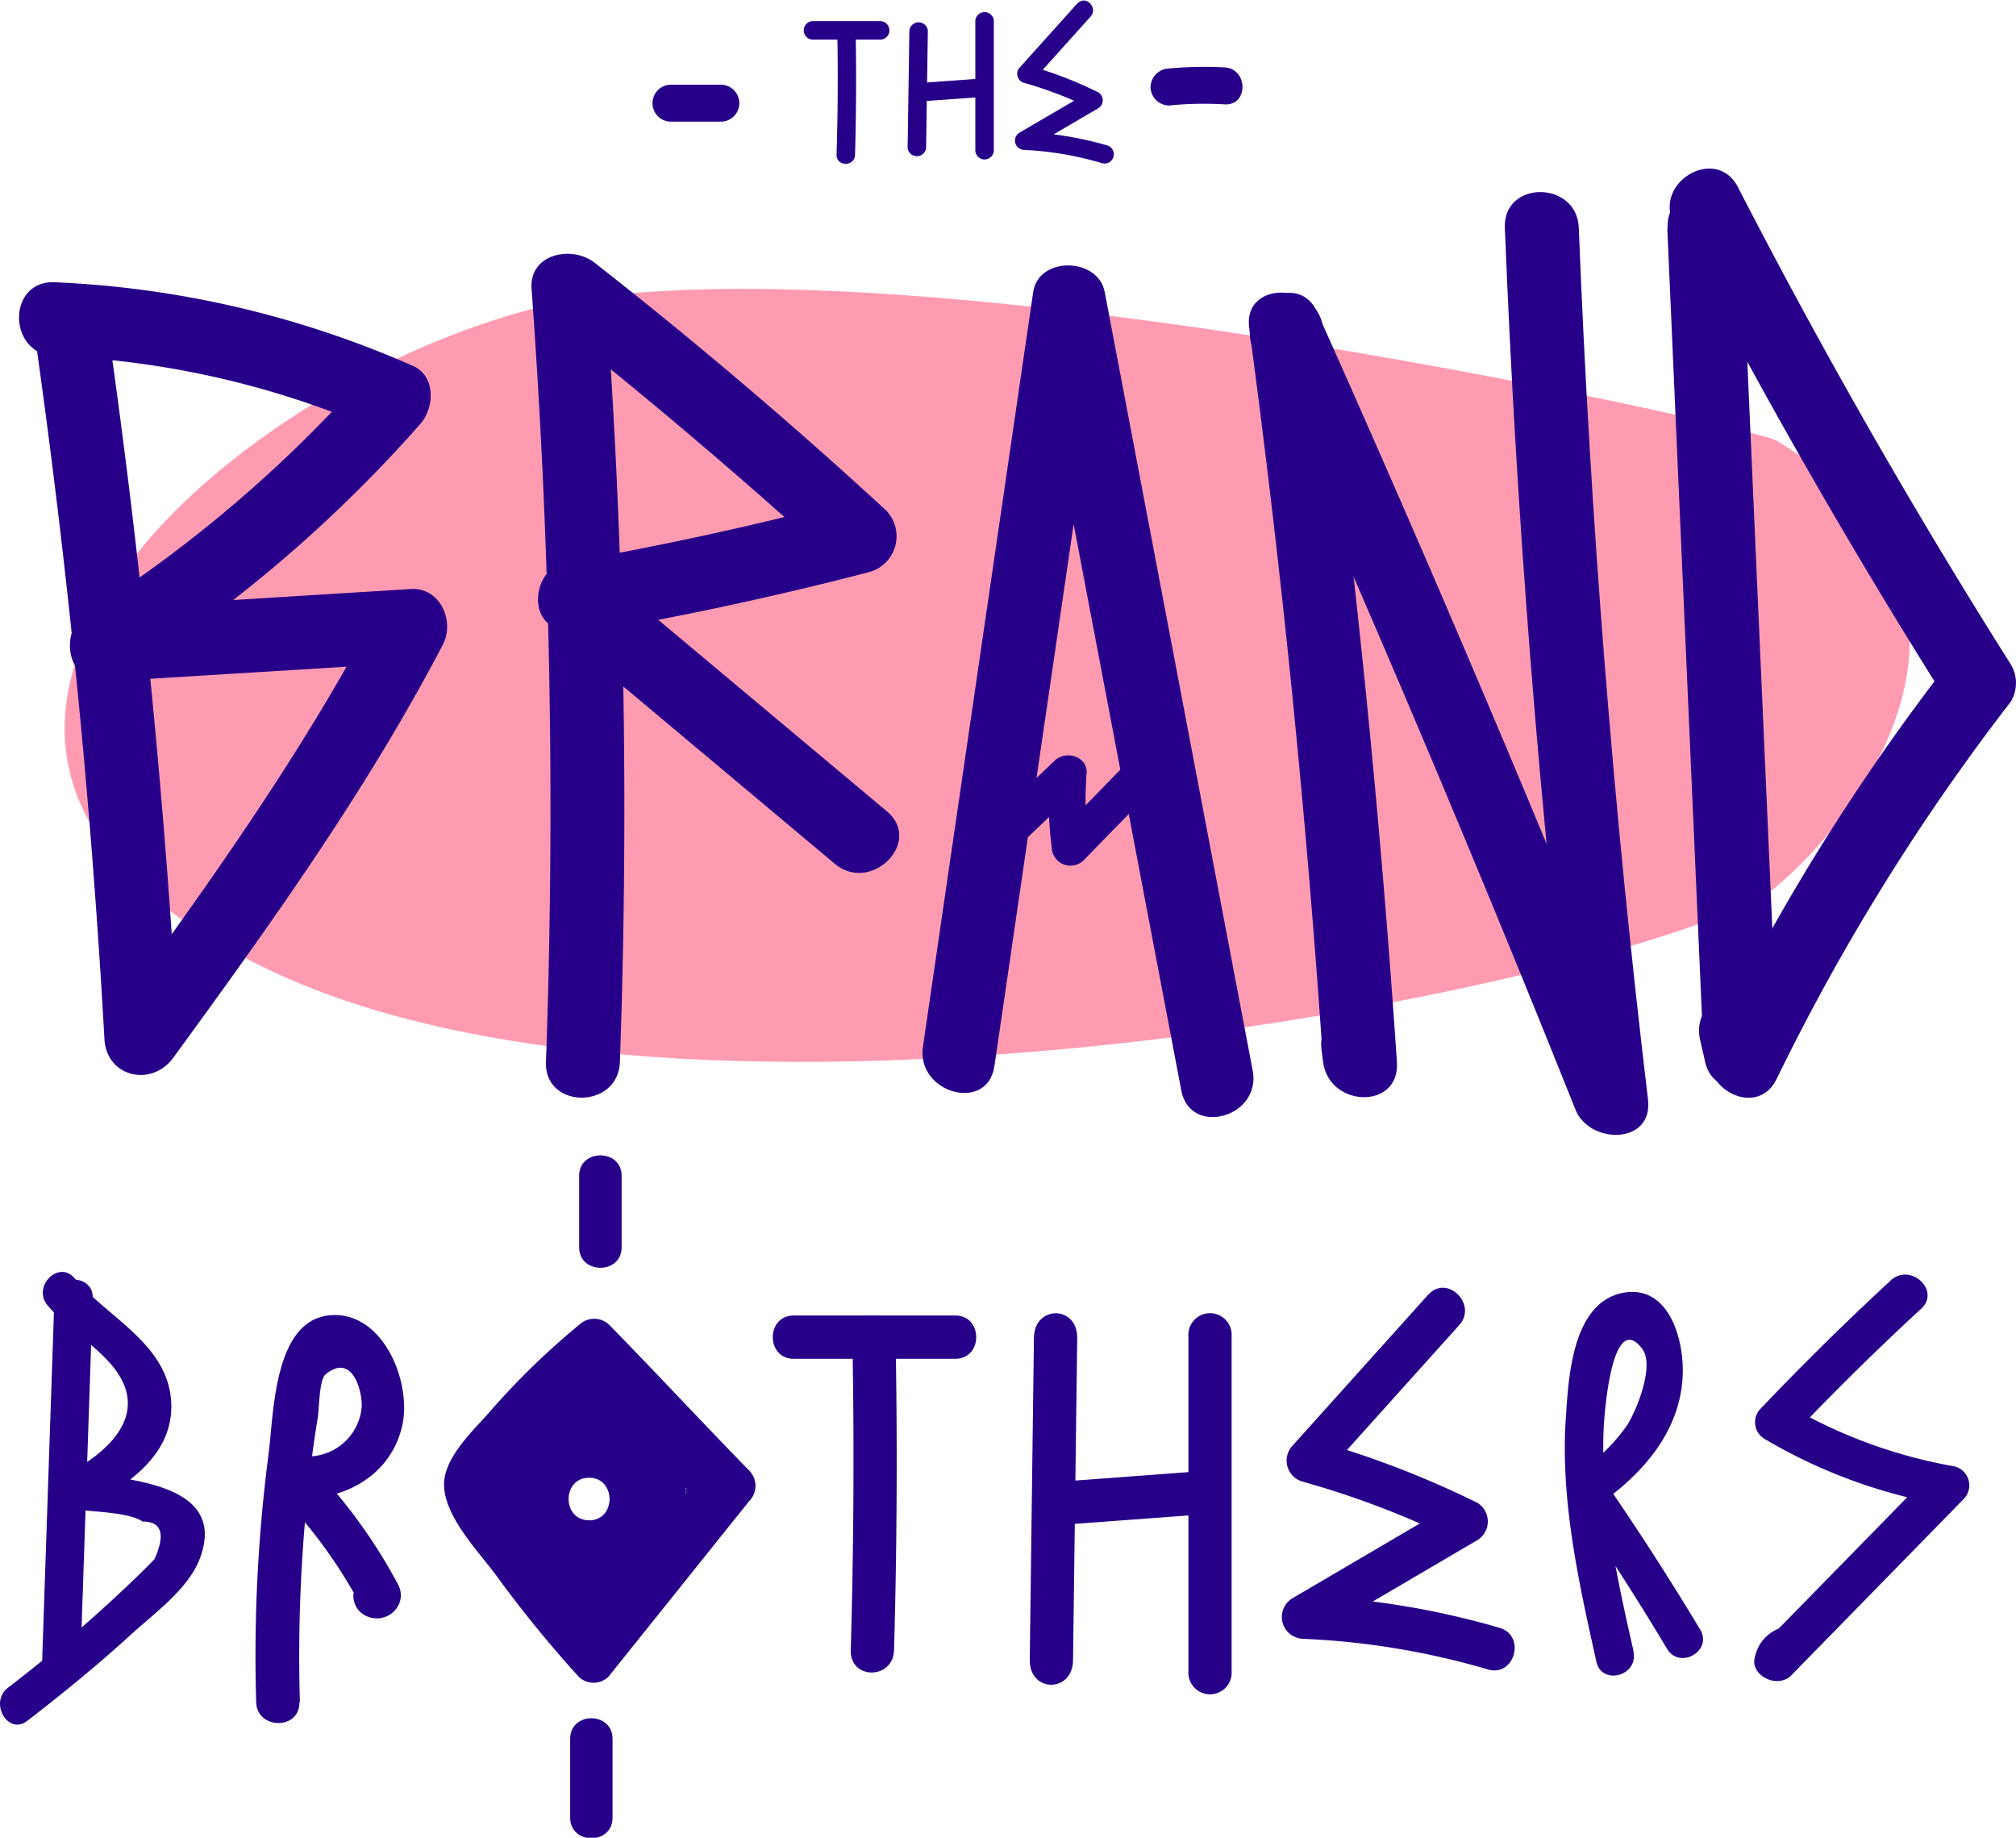 <svg xmlns="http://www.w3.org/2000/svg" viewBox="0 0 197.44 179.96"><defs><style>.cls-1{fill:#fe9bb1;}.cls-2{fill:#270089;}</style></defs><title>logo-1</title><g id="Layer_2" data-name="Layer 2"><g id="Capa_1" data-name="Capa 1"><path class="cls-1" d="M174,43.15c-2.28-1.39-91.47-21.46-122.93-12.62S-17.4,74.16,26.4,95,164.33,95,174,86.8,197.72,57.57,174,43.15Z"/><path class="cls-2" d="M79.53,3.88h6.76a.91.91,0,0,0,0-1.81H79.53a.91.91,0,0,0,0,1.81Z"/><path class="cls-2" d="M82,3q.12,6.09-.07,12.17c0,1.16,1.77,1.16,1.81,0Q83.91,9.06,83.8,3A.91.91,0,0,0,82,3Z"/><path class="cls-2" d="M89.06,3l-.17,11.48a.91.91,0,0,0,1.81,0L90.87,3a.91.91,0,0,0-1.81,0Z"/><path class="cls-2" d="M90,9.94l5.74-.41c1.15-.08,1.16-1.89,0-1.81L90,8.13c-1.15.08-1.16,1.89,0,1.81Z"/><path class="cls-2" d="M95.52,2V14.8a.91.91,0,0,0,1.81,0V2a.91.91,0,0,0-1.81,0Z"/><path class="cls-2" d="M105.55.29,99.88,6.6a.91.91,0,0,0,.4,1.51,37.72,37.72,0,0,1,6.39,2.44V9l-6.84,4a.91.91,0,0,0,.46,1.68A32.12,32.12,0,0,1,108,16a.91.91,0,0,0,.48-1.75,34.68,34.68,0,0,0-8.21-1.34l.46,1.69,6.83-4a.91.91,0,0,0,0-1.56,39.36,39.36,0,0,0-6.82-2.62l.4,1.51,5.67-6.31c.78-.87-.5-2.15-1.28-1.28Z"/><path class="cls-2" d="M3.36,32.47Q8.28,67,10.23,101.76c.21,3.74,4.64,4.71,6.74,1.82,9.48-13,18.92-26.14,26.4-40.45,1.19-2.28-.24-5.62-3.12-5.45L10.34,59.53l1.83,6.74a135.12,135.12,0,0,0,29-24.76c1.37-1.55,1.55-4.68-.73-5.68A97,97,0,0,0,5.35,27.64c-4.65-.19-4.64,7,0,7.23a87.45,87.45,0,0,1,31.48,7.21L36.1,36.4A128.67,128.67,0,0,1,8.52,60c-2.85,1.81-1.94,7,1.82,6.74l29.91-1.84-3.13-5.44C29.64,73.79,20.2,86.89,10.72,99.93l6.74,1.83q-2-35.76-7.12-71.21c-.66-4.59-7.63-2.64-7,1.92Z"/><path class="cls-2" d="M60.71,104a701.26,701.26,0,0,0-1.42-75.75l-6.17,2.55Q67.85,42.4,81.68,55l1.6-6q-13.84,3.65-27.94,6.1c-2.59.45-3.59,4.37-1.6,6l28,23.47c3.55,3,8.69-2.12,5.12-5.12L58.86,56l-1.6,6Q71.36,59.61,85.2,56a3.64,3.64,0,0,0,1.6-6Q73,37.29,58.24,25.73c-2.2-1.73-6.43-.91-6.18,2.56A698.7,698.7,0,0,1,53.47,104c-.16,4.65,7.07,4.65,7.24,0Z"/><path class="cls-2" d="M97.39,104.41l10.8-73.91h-7l14.5,76.28c.86,4.57,7.84,2.64,7-1.92L108.19,28.58c-.64-3.38-6.46-3.52-7,0l-10.8,73.91c-.67,4.55,6.3,6.52,7,1.92Z"/><path class="cls-2" d="M98,84.53,105.89,77l-3.09-1.28A36.81,36.81,0,0,0,103,83a1.84,1.84,0,0,0,3.09,1.28l9-9.23c1.63-1.67-.93-4.23-2.56-2.56l-9,9.23L106.59,83a36.81,36.81,0,0,1-.17-7.27c.12-1.64-2-2.29-3.09-1.28L95.41,82c-1.69,1.61.87,4.16,2.56,2.56Z"/><path class="cls-2" d="M122.34,32.09q4.81,35.82,7.24,71.89h7.23l-.15-1.23c-.57-4.56-7.81-4.62-7.24,0l.16,1.23c.55,4.49,7.55,4.74,7.23,0q-2.43-36.06-7.23-71.89c-.61-4.55-7.86-4.61-7.24,0Z"/><path class="cls-2" d="M122.76,34.21q16.53,36.92,31.54,74.46c1.36,3.41,7.63,3.46,7.1-1q-5.09-42.54-6.78-85.37c-.19-4.64-7.42-4.67-7.24,0q1.69,42.79,6.79,85.37l7.1-1Q145.92,68.34,129,30.56c-1.9-4.24-8.14-.56-6.25,3.65Z"/><path class="cls-2" d="M163.29,22.39l3.55,80.67,7.11-1-.47-2.25c-1-4.55-7.93-2.63-7,1.92L167,104c.84,4,7.29,3.1,7.11-1l-3.56-80.67c-.2-4.63-7.44-4.66-7.23,0Z"/><path class="cls-2" d="M164,22q12.33,23.94,26.72,46.73V65.07A212.78,212.78,0,0,0,167.75,102c-2,4.16,4.21,7.84,6.25,3.65a212.78,212.78,0,0,1,22.93-36.94,3.54,3.54,0,0,0,0-3.65Q182.55,42.3,170.21,18.33c-2.13-4.14-8.38-.48-6.25,3.66Z"/><path class="cls-2" d="M65.58,11.91h5.15a1.81,1.81,0,0,0,0-3.61H65.58a1.81,1.81,0,0,0,0,3.61Z"/><path class="cls-2" d="M114.49,10.33a34.22,34.22,0,0,1,5.45-.11c2.33.14,2.32-3.48,0-3.62a35.43,35.43,0,0,0-5.45.11,1.86,1.86,0,0,0-1.81,1.81,1.83,1.83,0,0,0,1.81,1.81Z"/><path class="cls-2" d="M29.37,166.68a153.85,153.85,0,0,1,.86-21.35q.36-3.26.89-6.5c.15-.94.13-3.72.77-4.25,2.63-2.15,3.62,1.65,3.53,3.24a5.3,5.3,0,0,1-6.2,4.72c-2-.28-3.64,1.87-2.07,3.54a47.82,47.82,0,0,1,8.22,11.21l.33-2.57-.17.17,2.07-.55-.26-.07,1.48,2.61,0-.13c.87-2.59-3.22-3.71-4.09-1.13l-.05.13a2.16,2.16,0,0,0,1.48,2.61,2.38,2.38,0,0,0,2.49-.64,2.18,2.18,0,0,0,.33-2.57,52.16,52.16,0,0,0-8.88-12.07l-2.06,3.54c5,.7,10.21-1.79,11.37-7.09.87-4-1.65-10.6-6.45-10.75-6.19-.19-6.13,9.58-6.66,13.63a152.6,152.6,0,0,0-1.21,24.27c.07,2.72,4.31,2.74,4.23,0Z"/><path class="cls-2" d="M77.73,133.06H93.56c2.73,0,2.73-4.24,0-4.24H77.73c-2.73,0-2.73,4.24,0,4.24Z"/><path class="cls-2" d="M83.48,131.09q.28,15.25-.16,30.5c-.09,2.92,4.15,2.92,4.24,0q.43-15.26.15-30.5a2.12,2.12,0,1,0-4.23,0Z"/><path class="cls-2" d="M101.26,131l-.41,31.58c0,3.2,4.2,3.2,4.24,0L105.5,131c0-3.2-4.2-3.2-4.24,0Z"/><path class="cls-2" d="M103.46,149.36l13.45-1c2.7-.2,2.72-4.43,0-4.24l-13.45,1c-2.7.2-2.72,4.44,0,4.24Z"/><path class="cls-2" d="M116.39,130.86v32.79a2.12,2.12,0,1,0,4.23,0V130.86a2.12,2.12,0,1,0-4.23,0Z"/><path class="cls-2" d="M139.9,126.75l-13.29,14.79a2.14,2.14,0,0,0,.93,3.54,87.47,87.47,0,0,1,15,5.72v-3.66l-16,9.39a2.14,2.14,0,0,0,1.07,3.95,75.5,75.5,0,0,1,18.11,3c2.63.77,3.75-3.32,1.13-4.08a80.48,80.48,0,0,0-19.24-3.14l1.07,3.95,16-9.39a2.14,2.14,0,0,0,0-3.66,93.14,93.14,0,0,0-16-6.14l.93,3.54,13.3-14.8c1.82-2-1.17-5-3-3Z"/><path class="cls-2" d="M185.16,125.4q-6.56,6.06-12.68,12.49a1.9,1.9,0,0,0,.43,3.07,51.72,51.72,0,0,0,17.3,6.38l-.94-3.26-16.83,17.2,3.54,1.9.31-.3c2.35-1.28.22-4.66-2.13-3.38a3.79,3.79,0,0,0-2.26,2.65c-.66,1.83,2.13,3.33,3.54,1.9l16.83-17.21a1.91,1.91,0,0,0-.94-3.26,48.93,48.93,0,0,1-16.28-6l.43,3.07q6.12-6.45,12.68-12.5c1.93-1.78-1.07-4.54-3-2.76Z"/><path class="cls-2" d="M67.18,146.3l.22-.35-.2-.27C67.2,145.89,67.2,146.1,67.18,146.3Z"/><path class="cls-2" d="M73.37,144c-4.61-4.72-9.11-9.57-13.73-14.29a2.12,2.12,0,0,0-2.89,0l0,0A73.1,73.1,0,0,0,48,138.21c-1.63,1.87-4.61,4.57-4.51,7.3.11,3.12,3.45,6.5,5.17,8.85a119.52,119.52,0,0,0,8,9.82,2.09,2.09,0,0,0,2.94,0L73.37,147A2.13,2.13,0,0,0,73.37,144Zm-15.68,4.87c-2.67,0-2.67-4.16,0-4.16S60.37,148.88,57.69,148.88Zm9.49-2.58c0-.2,0-.41,0-.62l.2.27Z"/><path class="cls-2" d="M55.84,170.22V178c0,2.67,4.15,2.68,4.15,0v-7.73c0-2.68-4.15-2.68-4.15,0Z"/><path class="cls-2" d="M56.72,115.14v7c0,2.67,4.16,2.68,4.16,0v-7c0-2.67-4.16-2.67-4.16,0Z"/><path class="cls-2" d="M160,161.77c-1.62-7.19-3.28-14.52-2.94-21.94.06-1.25.78-11.64,3.76-7.77,1.28,1.67-.58,6.12-1.45,7.48a17.24,17.24,0,0,1-4.89,4.7,1.9,1.9,0,0,0-.67,2.56q5,7.2,9.46,14.67c1.25,2.06,4.49.18,3.24-1.89q-4.5-7.49-9.46-14.67l-.67,2.57c4.37-3,8.21-7.23,8.42-12.85.14-3.53-1.41-9-6-8-4.86,1.09-5.19,8.37-5.45,12.24-.54,8,1.26,16.07,3,23.87.53,2.35,4.14,1.36,3.62-1Z"/><path class="cls-2" d="M5.33,127.07l-1.21,35.8c-.07,2,2.47,2.3,3.5.95l.36-.48a1.85,1.85,0,0,0,0-1.9l-.27-.52c-1.13-2.14-4.37-.25-3.24,1.89l-.09-.89,3.49,1,1.21-35.8c.08-2.41-3.67-2.41-3.75,0Z"/><path class="cls-2" d="M4.66,127.83c1.76,2.1,4.09,3.47,5.93,5.45,4.4,4.74.5,8.66-4,11.05-1.35.71-1.15,3.14.45,3.42,1.76.32,5.47.27,6.94,1.25q2.79,0,1.15,3.68c-.71.74-1.44,1.46-2.19,2.17A145.24,145.24,0,0,1,.78,165.27c-1.88,1.45,0,4.71,1.9,3.24C6.19,165.8,9.62,163,12.9,160c2.29-2.09,5.64-4.47,6.73-7.53,2.58-7.23-7.13-7.53-11.61-8.33l.44,3.42c4-2.09,8.54-5.09,8.31-10.19-.26-5.73-6.21-8.31-9.46-12.19-1.55-1.85-4.19.81-2.65,2.65Z"/></g></g></svg>